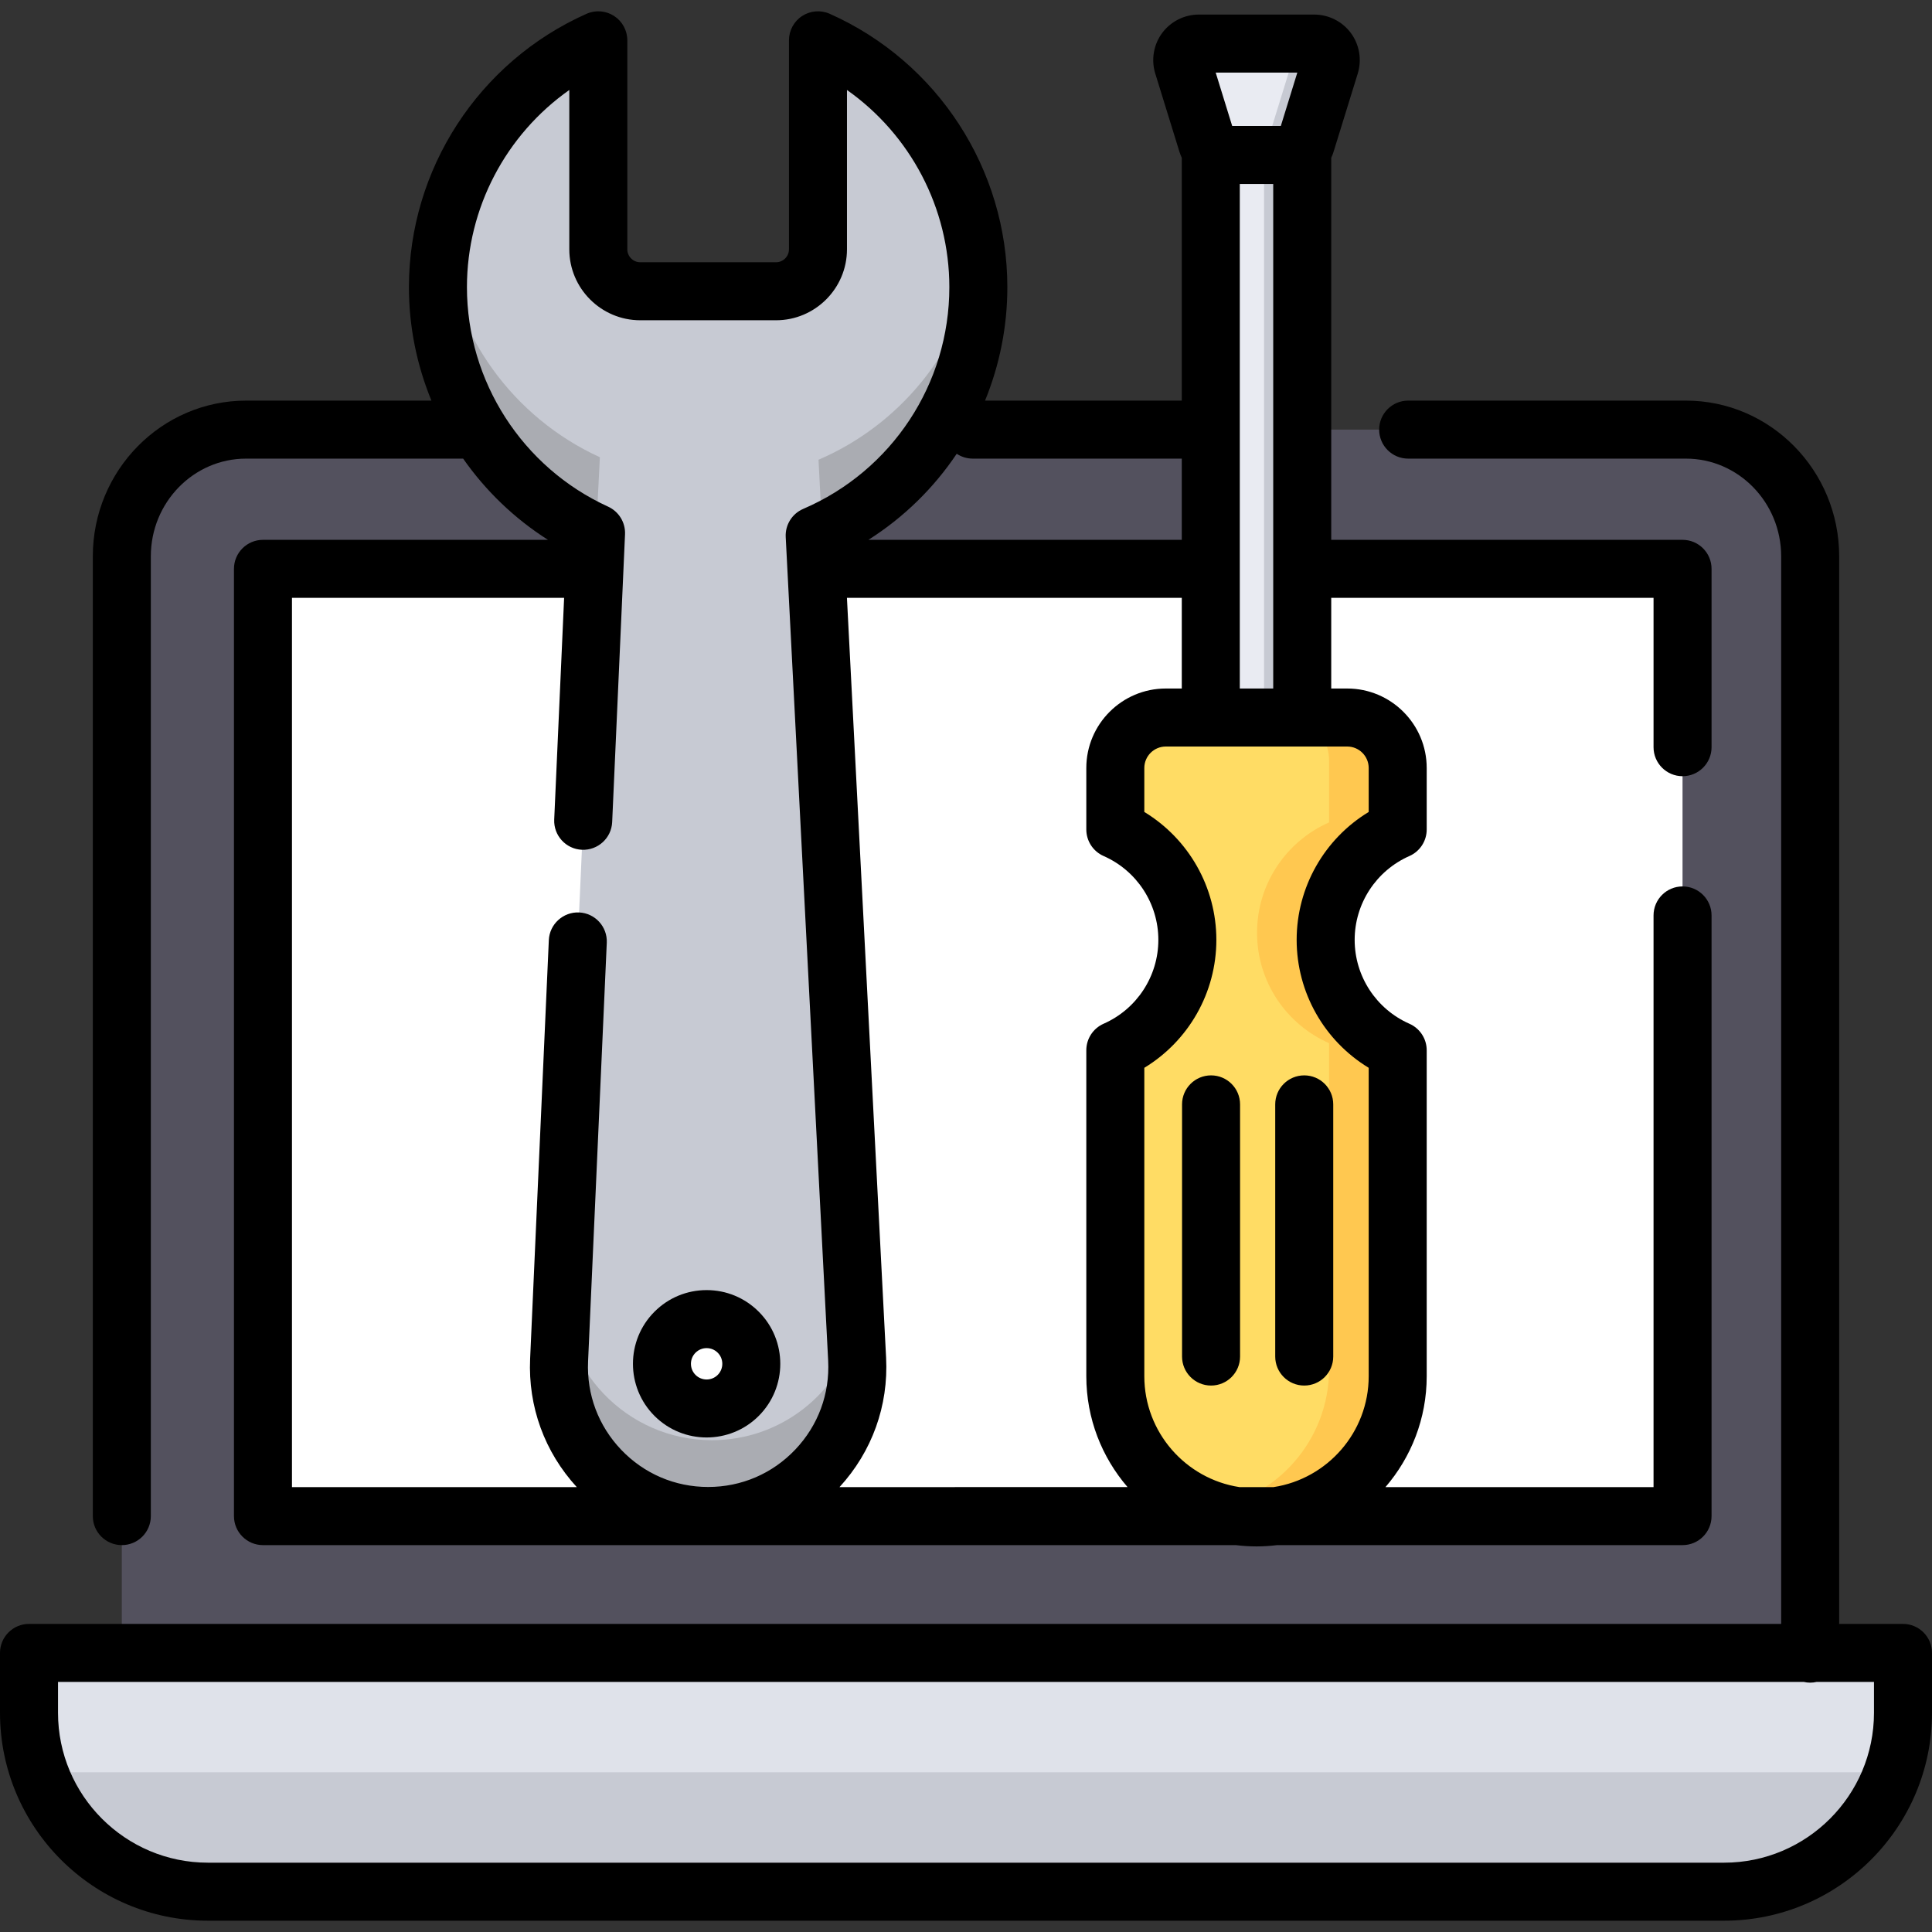 <?xml version="1.0" encoding="iso-8859-1"?>
<!-- Generator: Adobe Illustrator 19.0.0, SVG Export Plug-In . SVG Version: 6.00 Build 0)  -->
<svg version="1.1" id="Capa_1" xmlns="http://www.w3.org/2000/svg" xmlns:xlink="http://www.w3.org/1999/xlink" x="0px" y="0px"
	 viewBox="0 0 512.001 512.001" style="enable-background:new 0 0 512.001 512.001;" xml:space="preserve">
<rect x="0" y="0" width="512.001" height="512.001" fill="#333333" stroke="none"/>
<path style="fill:#53515E;" d="M479.715,440.406V147.423c0-18.54-14.741-33.569-32.925-33.569H65.21
	c-18.184,0-32.925,15.029-32.925,33.569v292.786"/>
<path style="fill:#DFE2EA;" d="M299.895,438.04L299.895,438.04c-37.201,0-52.436,0-88.055,0l0,0H7.687v15.86
	c0,26.189,21.231,47.42,47.42,47.42h401.786c26.189,0,47.42-21.231,47.42-47.42v-15.86L299.895,438.04L299.895,438.04z"/>
<path style="fill:#C7CAD3;" d="M10.387,469.68c6.503,18.429,24.065,31.64,44.72,31.64h401.786c20.655,0,38.216-13.211,44.72-31.64
	H299.895c-37.201,0-52.435,0-88.055,0H10.387z"/>
<rect x="69.69" y="150.75" style="fill:#FFFFFF;" width="376.2" height="251.03"/>
<path style="fill:#C7CAD3;" d="M216.771,10.681v55.384c0,6.143-4.98,11.123-11.123,11.123h-35.967
	c-6.143,0-11.123-4.98-11.123-11.123V10.681c-25.038,11.157-42.502,36.243-42.502,65.424c0,28.947,17.186,53.864,41.902,65.152
	l-9.792,219.191c-1.006,22.506,16.97,41.302,39.498,41.302l0,0c22.635,0,40.65-18.967,39.485-41.573l-11.25-218.255
	c25.507-10.957,43.374-36.297,43.374-65.818C259.273,46.924,241.809,21.837,216.771,10.681z M195.638,369.799
	c-4.626,4.626-12.125,4.626-16.751,0s-4.626-12.126,0-16.751c4.626-4.626,12.126-4.626,16.751,0
	C200.264,357.673,200.264,365.173,195.638,369.799z"/>
<g>
	<path style="fill:#AAACB2;" d="M216.916,121.838l0.989,19.179c24.431-11.401,41.369-36.173,41.369-64.913
		c0-2.157-0.107-4.289-0.294-6.397C254.428,93.215,238.378,112.619,216.916,121.838z"/>
	<path style="fill:#AAACB2;" d="M149.065,340.327l-0.899,20.121c-1.005,22.506,16.97,41.302,39.498,41.302l0,0
		c22.635,0,40.65-18.967,39.485-41.573l-0.382-7.419c-4.629,16.6-19.854,28.908-38.086,28.908l0,0
		C166.153,381.666,148.06,362.833,149.065,340.327"/>
	<path style="fill:#AAACB2;" d="M157.958,141.257l1.017-20.084c-22.872-10.446-39.284-32.565-41.608-58.746
		c-0.857,4.427-1.311,8.999-1.311,13.677C116.056,105.051,133.242,129.968,157.958,141.257"/>
</g>
<path style="fill:#E9EBF2;" d="M348.297,11.547h-30.618c-2.945,0-5.049,2.852-4.179,5.666l7.373,23.856v150.62h24.231V41.069
	l7.373-23.856C353.345,14.399,351.242,11.547,348.297,11.547z"/>
<path style="fill:#C7CAD3;" d="M348.297,11.547h-7.73c1.561,1.02,2.402,2.996,1.795,4.957l-7.373,23.856v150.619h-14.117v0.708
	h24.231V41.068l7.373-23.856C353.345,14.399,351.242,11.547,348.297,11.547z"/>
<path style="fill:#FFDC64;" d="M351.315,249.079c0-13.072,7.851-24.304,19.091-29.256V203.53c0-7.389-5.99-13.379-13.379-13.379
	h-48.079c-7.389,0-13.379,5.99-13.379,13.379v16.293c11.24,4.953,19.091,16.185,19.091,29.256c0,13.072-7.851,24.304-19.091,29.256
	v86.375c0,20.666,16.753,37.418,37.418,37.418l0,0c20.666,0,37.418-16.753,37.418-37.418v-86.375
	C359.166,273.383,351.315,262.151,351.315,249.079z"/>
<path style="fill:#FFC850;" d="M357.027,190.151h-11.369c3.925,2.332,6.563,6.601,6.563,11.498v16.293
	c-11.24,4.953-19.091,16.185-19.091,29.256c0,13.072,7.851,24.304,19.091,29.257v86.375c0,18.854-13.947,34.444-32.086,37.034
	c4.008,1.466,8.336,2.266,12.852,2.266c20.666,0,37.418-16.753,37.418-37.418v-86.375c-11.24-4.953-19.091-16.185-19.091-29.257
	c0-13.072,7.851-24.304,19.091-29.256V203.53C370.406,196.141,364.416,190.151,357.027,190.151z"/>
<g>
	<path style="fill:#FF6B5C;" d="M324.471,363.026c-0.902,0.902-2.15,1.461-3.527,1.461c-2.755,0-4.988-2.233-4.989-4.989v-66.826
		c0.001-2.755,2.234-4.988,4.989-4.989c2.755,0,4.988,2.233,4.989,4.989v66.826C325.932,360.876,325.373,362.123,324.471,363.026z"
		/>
	<path style="fill:#FF6B5C;" d="M349.162,363.026c-0.902,0.902-2.15,1.461-3.527,1.461c-2.755,0-4.988-2.233-4.989-4.989v-66.826
		c0.001-2.755,2.234-4.988,4.989-4.989c2.755,0,4.988,2.233,4.989,4.989v66.826C350.623,360.876,350.064,362.123,349.162,363.026z"
		/>
</g>
<path d="M504.313,430.353h-16.911v-282.93c0-22.749-18.219-41.256-40.612-41.256h-73.609c-4.245,0-7.687,3.442-7.687,7.687
	s3.442,7.687,7.687,7.687h73.609c13.916,0,25.238,11.611,25.238,25.882v282.93H7.687c-4.245,0-7.687,3.442-7.687,7.687v15.86
	c0,30.386,24.721,55.107,55.107,55.107h401.787c30.386,0,55.107-24.721,55.107-55.107v-15.86
	C512,433.795,508.558,430.353,504.313,430.353z M496.626,453.899c0,21.909-17.824,39.733-39.733,39.733H55.107
	c-21.909,0-39.733-17.824-39.733-39.733v-8.173h462.637c0.549,0.124,1.118,0.196,1.704,0.196s1.156-0.072,1.705-0.196h15.206
	L496.626,453.899L496.626,453.899z"/>
<path d="M32.285,409.472c4.245,0,7.687-3.442,7.687-7.687V147.423c0-14.272,11.322-25.882,25.238-25.882h57.528
	c5.944,8.496,13.551,15.85,22.48,21.523H69.69c-4.245,0-7.687,3.442-7.687,7.687v251.035c0,4.245,3.442,7.687,7.687,7.687h257.83
	c1.794,0.218,3.616,0.343,5.468,0.343s3.674-0.125,5.468-0.343h107.438c4.245,0,7.687-3.442,7.687-7.687V242.599
	c0-4.245-3.442-7.687-7.687-7.687s-7.687,3.442-7.687,7.687v151.5h-71.045c6.804-7.9,10.931-18.168,10.931-29.388v-86.375
	c0-3.047-1.799-5.806-4.588-7.034c-8.811-3.882-14.504-12.605-14.504-22.222c0-9.617,5.693-18.34,14.504-22.222
	c2.788-1.229,4.588-3.988,4.588-7.034V203.53c0-11.616-9.45-21.066-21.066-21.066h-4.237v-24.027h85.417v39.578
	c0,4.245,3.442,7.687,7.687,7.687s7.687-3.442,7.687-7.687V150.75c0-4.245-3.442-7.687-7.687-7.687H352.79V41.815
	c0.234-0.501,0.442-1.019,0.61-1.56l6.42-20.773c1.126-3.644,0.447-7.652-1.817-10.721c-2.264-3.069-5.892-4.901-9.706-4.901
	h-30.619c-3.814,0-7.443,1.833-9.707,4.902s-2.943,7.077-1.817,10.72l6.42,20.774c0.167,0.541,0.376,1.058,0.61,1.559v64.352
	h-52.139c3.834-9.363,5.914-19.539,5.914-30.063c0-31.27-18.471-59.706-47.06-72.445c-2.377-1.058-5.131-0.844-7.314,0.574
	c-2.183,1.417-3.501,3.844-3.501,6.447v55.383c0,1.895-1.541,3.437-3.437,3.437H169.68c-1.895,0-3.436-1.542-3.436-3.437V10.681
	c0-2.603-1.318-5.03-3.501-6.447c-2.184-1.417-4.935-1.633-7.314-0.574c-28.588,12.739-47.06,41.175-47.06,72.445
	c0,10.492,2.102,20.676,5.965,30.063H65.21c-22.393,0-40.612,18.507-40.612,41.256v254.363
	C24.598,406.031,28.039,409.472,32.285,409.472z M234.826,359.781l-10.378-201.344h88.737v24.027h-4.237
	c-11.615,0-21.065,9.45-21.065,21.066v16.293c0,3.047,1.799,5.806,4.587,7.034c8.811,3.882,14.504,12.605,14.504,22.222
	c0,9.617-5.693,18.34-14.504,22.222c-2.788,1.229-4.587,3.988-4.587,7.034v86.375c0,11.22,4.127,21.487,10.931,29.388H222.48
	C231.098,384.7,235.485,372.553,234.826,359.781z M362.719,203.53v11.647c-11.742,7.124-19.091,19.935-19.091,33.902
	c0,13.967,7.349,26.778,19.091,33.902v81.73c0,14.857-10.954,27.203-25.209,29.388h-9.045
	c-14.255-2.185-25.209-14.531-25.209-29.388v-81.73c11.742-7.124,19.091-19.935,19.091-33.902c0-13.967-7.349-26.778-19.091-33.902
	V203.53c0-3.139,2.553-5.692,5.692-5.692h11.924h24.231h11.924C360.166,197.838,362.719,200.391,362.719,203.53z M328.559,182.464
	V48.755h8.858v133.709H328.559z M343.806,19.234l-4.373,14.148h-12.89l-4.373-14.148C322.17,19.234,343.806,19.234,343.806,19.234z
	 M257.792,121.54h55.393v21.523h-83.044c9.405-5.961,17.336-13.76,23.4-22.808C254.759,121.066,256.219,121.54,257.792,121.54z
	 M150.871,23.845v42.219c0,10.372,8.438,18.81,18.81,18.81h35.967c10.372,0,18.81-8.438,18.81-18.81V23.845
	c16.786,11.834,27.128,31.254,27.128,52.26c0,25.588-15.199,48.651-38.72,58.755c-2.956,1.27-4.809,4.246-4.643,7.459l11.25,218.255
	c0.454,8.807-2.64,17.18-8.714,23.574s-14.275,9.916-23.094,9.916c-8.778,0-16.952-3.494-23.019-9.837
	c-6.066-6.344-9.192-14.666-8.8-23.435l4.957-110.962c0.189-4.241-3.095-7.832-7.336-8.022c-4.217-0.18-7.833,3.095-8.022,7.336
	l-4.957,110.961c-0.565,12.661,3.827,24.687,12.363,33.994H77.376V158.437h72.12l-2.624,58.74c-0.189,4.241,3.095,7.833,7.336,8.023
	c4.244,0.176,7.833-3.095,8.023-7.336l3.407-76.263c0.14-3.131-1.635-6.033-4.486-7.335c-22.725-10.379-37.409-33.208-37.409-58.16
	C123.743,55.099,134.085,35.679,150.871,23.845z"/>
<path d="M187.262,380.945c5.001,0,10.003-1.903,13.811-5.711l0,0c7.615-7.616,7.615-20.007,0-27.622
	c-3.689-3.689-8.594-5.721-13.811-5.721s-10.122,2.032-13.811,5.721c-7.615,7.615-7.615,20.006,0,27.622
	C177.259,379.042,182.261,380.945,187.262,380.945z M184.322,358.483c0.811-0.811,1.876-1.216,2.941-1.216s2.13,0.405,2.941,1.216
	c1.621,1.621,1.621,4.259,0,5.881c-1.621,1.621-4.26,1.621-5.881,0C182.701,362.742,182.701,360.105,184.322,358.483z"/>
<path d="M320.944,284.986c-4.245,0-7.687,3.442-7.687,7.687v66.826c0,4.245,3.442,7.687,7.687,7.687
	c4.245,0,7.687-3.442,7.687-7.687v-66.826C328.631,288.427,325.189,284.986,320.944,284.986z"/>
<path d="M337.948,292.673v66.826c0,4.245,3.442,7.687,7.687,7.687c4.245,0,7.687-3.442,7.687-7.687v-66.826
	c0-4.245-3.442-7.687-7.687-7.687C341.389,284.986,337.948,288.427,337.948,292.673z"/>
<g>
</g>
<g>
</g>
<g>
</g>
<g>
</g>
<g>
</g>
<g>
</g>
<g>
</g>
<g>
</g>
<g>
</g>
<g>
</g>
<g>
</g>
<g>
</g>
<g>
</g>
<g>
</g>
<g>
</g>
</svg>
